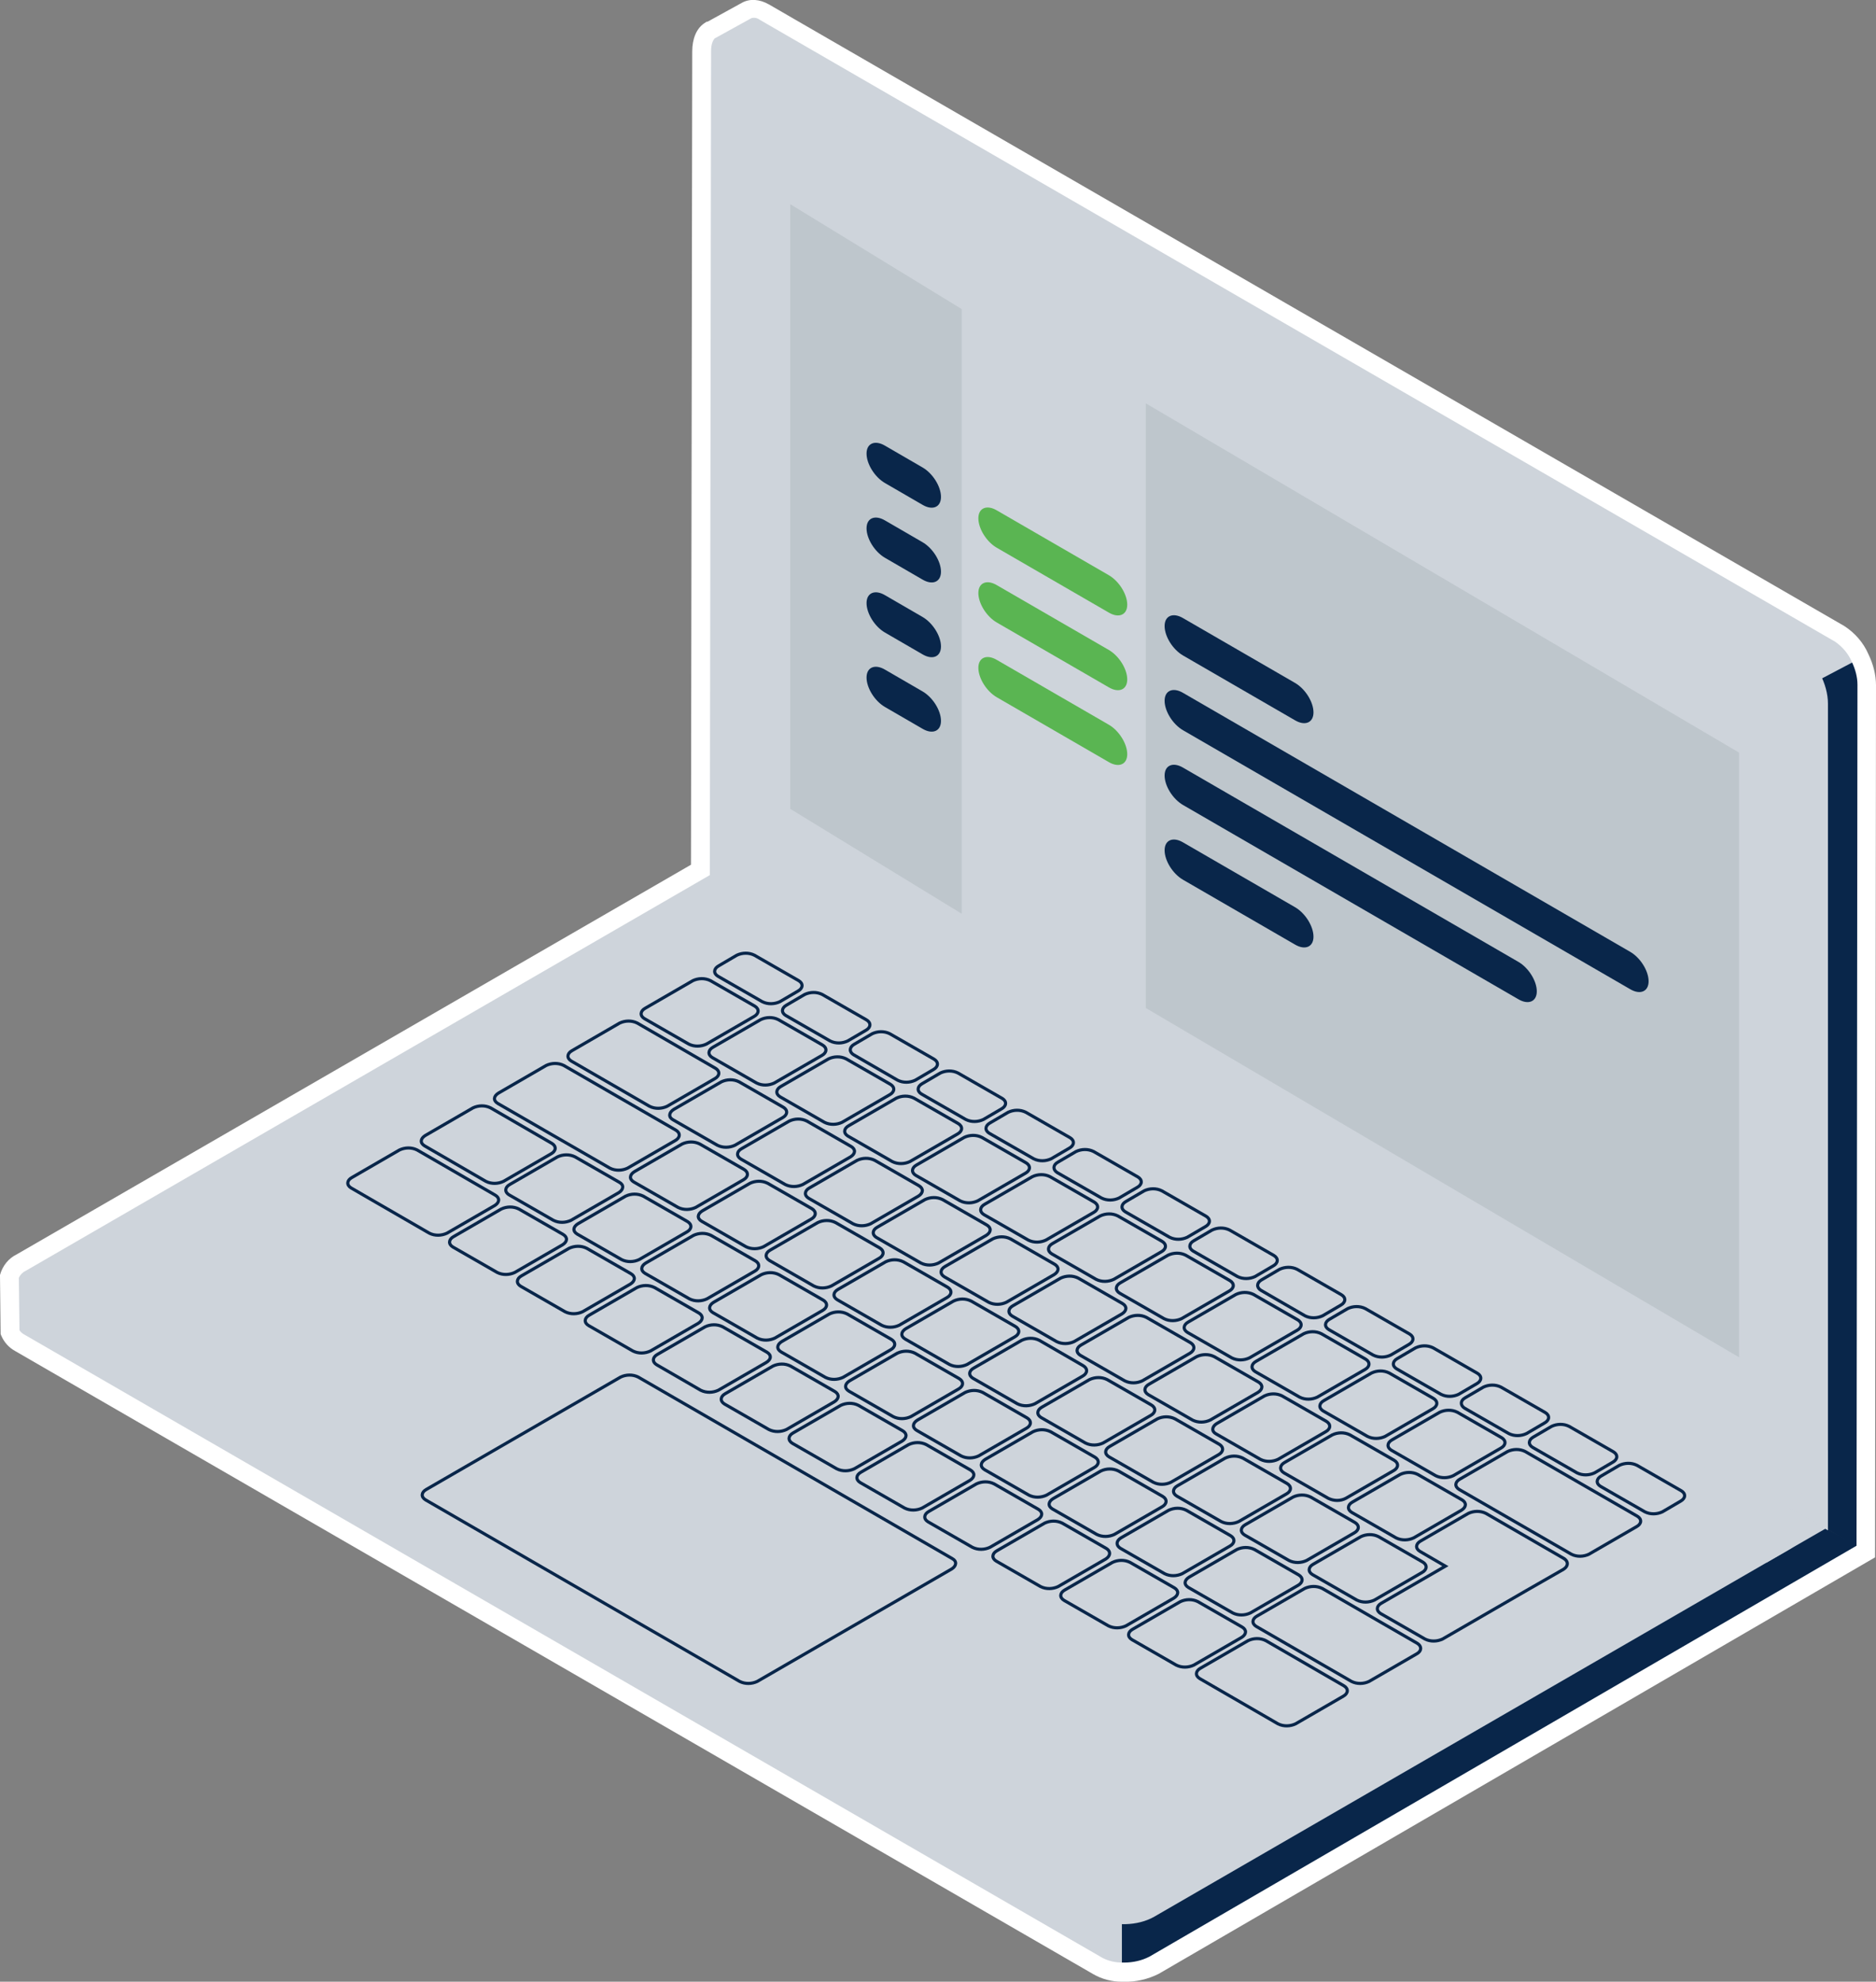 <?xml version="1.0" encoding="UTF-8"?><svg id="a" xmlns="http://www.w3.org/2000/svg" viewBox="0 0 597.3 630.9"><rect x="0" y="0" width="597.3" height="630.9" fill="#808080" stroke="none"/><path d="M223,292.3l-18.6,10.8L23.3,407.7l-20.4-1.3v17.5l.3,.2c.7,1.4,1.7,2.6,3.1,3.4l343.2,198.4c4.8,2.8,12.8,2.6,18-.4l195-112.7h0l7-4c.6-.3,1.1-.7,1.6-1.1l23.4-14L223,292.3Z" style="fill:#09264a;"/><polygon points="6 400.5 357.2 609.5 357.2 628.8 3.2 424.2 6 400.5" style="fill:#ced4db;"/><path d="M223,292.3l-18.6,10.8L23.3,407.7l-20.4-1.3v17.5l.3,.2c.7,1.4,1.7,2.6,3.1,3.4l343.2,198.4c4.8,2.8,12.8,2.6,18-.4l195-112.7h0l7-4c.6-.3,1.1-.7,1.6-1.1l23.4-14L223,292.3Z" style="fill:none;"/><polygon points="223 276.9 583.4 485.4 562.4 497.5 202 289.1 223 276.9" style="fill:#ced4db; fill-rule:evenodd;"/><path d="M227,284.6l343.2,198.4c4.8,2.8,4.5,7.4-.7,10.4l-202,116.8c-5.2,3-13.2,3.2-18,.4L6.3,412.2c-4.8-2.8-4.5-7.4,.7-10.4l202-116.8c5.1-2.9,13.2-3.1,18-.4Z" style="fill:#ced4db; fill-rule:evenodd;"/><path d="M486.3,503.4l-14.1-8.1h0c-1.8-.9-3.9-.8-5.6,0l-6.4,3.7,16.7,9.7c1.8,.9,3.9,.8,5.6,0l3.5-2c1.7-.9,1.8-2.4,.3-3.3Z" style="fill:none;"/><path d="M303.2,496.2l-100-57.8c-1.8-.9-3.9-.8-5.6,0l-61.9,35.8c-1.6,.9-1.7,2.4-.2,3.3l100,57.8c1.8,.9,3.9,.8,5.6,0l61.9-35.8c1.6-1,1.7-2.5,.2-3.3Z" style="fill:#ced4db; stroke:#09264a; stroke-miterlimit:10;"/><path d="M594.4,454.4V218.1c0-6.3-3.9-13.6-8.6-16.3L243.4,3.8c-2.1-1.2-4.1-1.3-5.6-.5h-.1l-11.6,6.6,8.8,19.9V288.3l359.7,205.9-.2-39.8h0Z" style="fill:#09264a;"/><path d="M592.3,209.5c-1.6-3.3-3.9-6.2-6.5-7.7L243.4,3.8c-2.1-1.2-4.1-1.3-5.6-.5h0l-11.6,6.6,4.5,10.1,342.9,199.4,18.8-9.9Z" style="fill:#ced4db;"/><path d="M223.4,254.4l358.6,207.3v25.5L223.4,283.4v-29Z" style="fill:#ced4db; fill-rule:evenodd;"/><path d="M232,10l341.4,197.7c4.8,2.8,8.6,10.1,8.6,16.3v244.8c0,6.3-3.9,9.1-8.6,6.3L232,277.4c-4.8-2.8-8.6-10.1-8.6-16.3V16.3c0-6.3,3.9-9.1,8.6-6.3Z" style="fill:#ced4db; fill-rule:evenodd;"/><path d="M230.2,17.6l347.3,200.8V474.5L230.2,273.7V17.6Z" style="fill:#ced4db; fill-rule:evenodd;"/><path d="M228.6,310.8l14.1,8.1c1.8,.9,3.9,.8,5.6,0l5.8-3.4c1.6-.9,1.7-2.4,.2-3.3l-14.1-8.1c-1.8-.9-3.9-.8-5.6,0l-5.8,3.4c-1.6,.9-1.7,2.4-.2,3.3Z" style="fill:#ced4db; stroke:#09264a; stroke-miterlimit:10;"/><path d="M205.2,324.3l14.1,8.1c1.8,.9,3.9,.8,5.6,0l15.2-8.8c1.6-.9,1.7-2.4,.2-3.3l-14.1-8.1c-1.8-.9-3.9-.8-5.6,0l-15.2,8.8c-1.6,.9-1.7,2.4-.2,3.3Z" style="fill:#ced4db; stroke:#09264a; stroke-miterlimit:10;"/><path d="M181.9,337.8l24.9,14.4c1.8,.9,3.9,.8,5.6,0l15.2-8.8c1.6-.9,1.7-2.4,.2-3.3l-24.9-14.4c-1.8-.9-3.9-.8-5.6,0l-15.2,8.8c-1.6,.9-1.7,2.4-.2,3.3Z" style="fill:#ced4db; stroke:#09264a; stroke-miterlimit:10;"/><path d="M250.2,323.3l14.1,8.1c1.8,.9,3.9,.8,5.6,0l5.8-3.4c1.6-.9,1.7-2.4,.2-3.3l-14.1-8.1c-1.8-.9-3.9-.8-5.6,0l-5.8,3.4c-1.6,.9-1.7,2.4-.2,3.3Z" style="fill:#ced4db; stroke:#09264a; stroke-miterlimit:10;"/><path d="M261.9,332.7l-14.1-8.1c-1.8-.9-3.9-.8-5.6,0l-15.2,8.8c-1.6,.9-1.7,2.4-.2,3.3l14.1,8.1c1.8,.9,3.9,.8,5.6,0l15.2-8.8c1.6-.9,1.7-2.4,.2-3.3Z" style="fill:#ced4db; stroke:#09264a; stroke-miterlimit:10;"/><path d="M271.8,335.8l14,8.1c1.8,.9,3.9,.8,5.6,0l5.8-3.4c1.6-.9,1.7-2.4,.2-3.3l-14.1-8.1c-1.8-.9-3.9-.8-5.6,0l-5.8,3.4c-1.5,.9-1.6,2.4-.1,3.3Z" style="fill:#ced4db; stroke:#09264a; stroke-miterlimit:10;"/><path d="M283.5,345.2l-14.1-8.1c-1.8-.9-3.9-.8-5.6,0l-15.2,8.8c-1.6,.9-1.7,2.4-.2,3.3l14.1,8.1c1.8,.9,3.9,.8,5.6,0l15.2-8.8c1.6-.9,1.7-2.4,.2-3.3Z" style="fill:#ced4db; stroke:#09264a; stroke-miterlimit:10;"/><path d="M293.4,348.3l14.1,8.1c1.8,.9,3.9,.8,5.6,0l5.8-3.4c1.6-.9,1.7-2.4,.2-3.3l-14.1-8.1c-1.8-.9-3.9-.8-5.6,0l-5.8,3.4c-1.6,.9-1.7,2.4-.2,3.3Z" style="fill:#ced4db; stroke:#09264a; stroke-miterlimit:10;"/><path d="M305.1,357.7l-14.1-8.1c-1.8-.9-3.9-.8-5.6,0l-15.2,8.8c-1.6,.9-1.7,2.4-.2,3.3l14.1,8.1c1.8,.9,3.9,.8,5.6,0l15.2-8.8c1.6-.9,1.7-2.4,.2-3.3Z" style="fill:#ced4db; stroke:#09264a; stroke-miterlimit:10;"/><path d="M315,360.8l14.1,8.1c1.8,.9,3.9,.8,5.6,0l5.8-3.4c1.6-.9,1.7-2.4,.2-3.3l-14.1-8.1c-1.8-.9-3.9-.8-5.6,0l-5.8,3.4c-1.6,.9-1.7,2.4-.2,3.3Z" style="fill:#ced4db; stroke:#09264a; stroke-miterlimit:10;"/><path d="M326.7,370.2l-14.1-8.1c-1.8-.9-3.9-.8-5.6,0l-15.2,8.8c-1.6,.9-1.7,2.4-.2,3.3l14.1,8.1c1.8,.9,3.9,.8,5.6,0l15.2-8.8c1.6-.9,1.7-2.4,.2-3.3Z" style="fill:#ced4db; stroke:#09264a; stroke-miterlimit:10;"/><path d="M336.6,373.3l14.1,8.1c1.8,.9,3.9,.8,5.6,0l5.8-3.4c1.6-.9,1.7-2.4,.2-3.3l-14.1-8.1c-1.8-.9-3.9-.8-5.6,0l-5.8,3.4c-1.6,.9-1.6,2.4-.2,3.3Z" style="fill:#ced4db; stroke:#09264a; stroke-miterlimit:10;"/><path d="M348.4,382.7l-14.1-8.1c-1.8-.9-3.9-.8-5.6,0l-15.2,8.8c-1.6,.9-1.7,2.4-.2,3.3l14.1,8.1c1.8,.9,3.9,.8,5.6,0l15.2-8.8c1.6-.9,1.7-2.4,.2-3.3Z" style="fill:#ced4db; stroke:#09264a; stroke-miterlimit:10;"/><path d="M358.3,385.8l14.1,8.1c1.8,.9,3.9,.8,5.6,0l5.8-3.4c1.6-.9,1.7-2.4,.2-3.3l-14.1-8.1c-1.8-.9-3.9-.8-5.6,0l-5.8,3.4c-1.6,.9-1.7,2.4-.2,3.3Z" style="fill:#ced4db; stroke:#09264a; stroke-miterlimit:10;"/><path d="M370,395.2l-14.1-8.1c-1.8-.9-3.9-.8-5.6,0l-15.2,8.8c-1.6,.9-1.7,2.4-.2,3.3l14.1,8.1c1.8,.9,3.9,.8,5.6,0l15.2-8.8c1.6-.9,1.7-2.4,.2-3.3Z" style="fill:#ced4db; stroke:#09264a; stroke-miterlimit:10;"/><path d="M379.9,398.3l14.1,8.1c1.8,.9,3.9,.8,5.6,0l5.8-3.4c1.6-.9,1.7-2.4,.2-3.3l-14.1-8.1c-1.8-.9-3.9-.8-5.6,0l-5.8,3.4c-1.6,.9-1.7,2.4-.2,3.3Z" style="fill:#ced4db; stroke:#09264a; stroke-miterlimit:10;"/><path d="M391.6,407.7l-14.1-8.1c-1.8-.9-3.9-.8-5.6,0l-15.2,8.8c-1.6,.9-1.7,2.4-.2,3.3l14.1,8.1c1.8,.9,3.9,.8,5.6,0l15.2-8.8c1.6-.9,1.7-2.4,.2-3.3Z" style="fill:#ced4db; stroke:#09264a; stroke-miterlimit:10;"/><path d="M401.5,410.8l14,8.1c1.8,.9,3.9,.8,5.6,0l5.8-3.4c1.6-.9,1.7-2.4,.2-3.3l-14.1-8.1c-1.8-.9-3.9-.8-5.6,0l-5.8,3.4c-1.5,.9-1.6,2.4-.1,3.3Z" style="fill:#ced4db; stroke:#09264a; stroke-miterlimit:10;"/><path d="M413.2,420.2l-14.1-8.1c-1.8-.9-3.9-.8-5.6,0l-15.2,8.8c-1.6,.9-1.7,2.4-.2,3.3l14.1,8.1c1.8,.9,3.9,.8,5.6,0l15.2-8.8c1.6-.9,1.7-2.4,.2-3.3Z" style="fill:#ced4db; stroke:#09264a; stroke-miterlimit:10;"/><path d="M423.1,423.3l14.1,8.1c1.8,.9,3.9,.8,5.6,0l5.8-3.4c1.6-.9,1.7-2.4,.2-3.3l-14.1-8.1c-1.8-.9-3.9-.8-5.6,0l-5.8,3.4c-1.6,.9-1.7,2.4-.2,3.3Z" style="fill:#ced4db; stroke:#09264a; stroke-miterlimit:10;"/><path d="M434.8,432.7l-14.1-8.1c-1.8-.9-3.9-.8-5.6,0l-15.2,8.8c-1.6,.9-1.7,2.4-.2,3.3l14.1,8.1c1.8,.9,3.9,.8,5.6,0l15.2-8.8c1.6-.9,1.7-2.4,.2-3.3Z" style="fill:#ced4db; stroke:#09264a; stroke-miterlimit:10;"/><path d="M444.7,435.8l14.1,8.1c1.8,.9,3.9,.8,5.6,0l5.8-3.4c1.6-.9,1.7-2.4,.2-3.3l-14.1-8.1c-1.8-.9-3.9-.8-5.6,0l-5.8,3.4c-1.6,.9-1.7,2.4-.2,3.3Z" style="fill:#ced4db; stroke:#09264a; stroke-miterlimit:10;"/><path d="M456.4,445.2l-14.1-8.1c-1.8-.9-3.9-.8-5.6,0l-15.2,8.8c-1.6,.9-1.7,2.4-.2,3.3l14.1,8.1c1.8,.9,3.9,.8,5.6,0l15.2-8.8c1.6-.9,1.7-2.4,.2-3.3Z" style="fill:#ced4db; stroke:#09264a; stroke-miterlimit:10;"/><path d="M466.3,448.3l14.1,8.1c1.8,.9,3.9,.8,5.6,0l5.8-3.4c1.6-.9,1.7-2.4,.2-3.3l-14.1-8.1c-1.8-.9-3.9-.8-5.6,0l-5.8,3.4c-1.6,.9-1.6,2.4-.2,3.3Z" style="fill:#ced4db; stroke:#09264a; stroke-miterlimit:10;"/><path d="M478.1,457.7l-14.1-8.1c-1.8-.9-3.9-.8-5.6,0l-15.2,8.8c-1.6,.9-1.7,2.4-.2,3.3l14.1,8.1c1.8,.9,3.9,.8,5.6,0l15.2-8.8c1.6-.9,1.7-2.4,.2-3.3Z" style="fill:#ced4db; stroke:#09264a; stroke-miterlimit:10;"/><path d="M488,460.8l14.1,8.1c1.8,.9,3.9,.8,5.6,0l5.8-3.4c1.6-.9,1.7-2.4,.2-3.3l-14.1-8.1c-1.8-.9-3.9-.8-5.6,0l-5.8,3.4c-1.6,.9-1.7,2.4-.2,3.3Z" style="fill:#ced4db; stroke:#09264a; stroke-miterlimit:10;"/><path d="M521.3,482.7l-35.7-20.6c-1.8-.9-3.9-.8-5.6,0l-15.2,8.8c-1.6,.9-1.7,2.4-.2,3.3l35.7,20.6c1.8,.9,3.9,.8,5.6,0l15.2-8.8c1.6-.9,1.7-2.4,.2-3.3Z" style="fill:#ced4db; stroke:#09264a; stroke-miterlimit:10;"/><path d="M535.3,474.6l-14.1-8.1c-1.8-.9-3.9-.8-5.6,0l-5.8,3.4c-1.6,.9-1.7,2.4-.2,3.3l14.1,8.1c1.8,.9,3.9,.8,5.6,0l5.8-3.4c1.6-.9,1.7-2.4,.2-3.3Z" style="fill:#ced4db; stroke:#09264a; stroke-miterlimit:10;"/><path d="M214.3,356.5l14.1,8.1c1.8,.9,3.9,.8,5.6,0l15.2-8.8c1.6-.9,1.7-2.4,.2-3.3l-14.1-8.1c-1.8-.9-3.9-.8-5.6,0l-15.2,8.8c-1.6,1-1.7,2.5-.2,3.3Z" style="fill:#ced4db; stroke:#09264a; stroke-miterlimit:10;"/><path d="M271,365l-14.1-8.1c-1.8-.9-3.9-.8-5.6,0l-15.2,8.8c-1.6,.9-1.7,2.4-.2,3.3l14.1,8.1c1.8,.9,3.9,.8,5.6,0l15.2-8.8c1.6-1,1.7-2.4,.2-3.3Z" style="fill:#ced4db; stroke:#09264a; stroke-miterlimit:10;"/><path d="M292.6,377.5l-14.1-8.1c-1.8-.9-3.9-.8-5.6,0l-15.2,8.8c-1.6,.9-1.7,2.4-.2,3.3l14.1,8.1c1.8,.9,3.9,.8,5.6,0l15.2-8.8c1.6-1,1.7-2.4,.2-3.3Z" style="fill:#ced4db; stroke:#09264a; stroke-miterlimit:10;"/><path d="M314.2,390l-14.1-8.1c-1.8-.9-3.9-.8-5.6,0l-15.2,8.8c-1.6,.9-1.7,2.4-.2,3.3l14.1,8.1c1.8,.9,3.9,.8,5.6,0l15.2-8.8c1.6-1,1.7-2.4,.2-3.3Z" style="fill:#ced4db; stroke:#09264a; stroke-miterlimit:10;"/><path d="M335.8,402.5l-14.1-8.1c-1.8-.9-3.9-.8-5.6,0l-15.2,8.8c-1.6,.9-1.7,2.4-.2,3.3l14.1,8.1c1.8,.9,3.9,.8,5.6,0l15.2-8.8c1.6-1,1.7-2.4,.2-3.3Z" style="fill:#ced4db; stroke:#09264a; stroke-miterlimit:10;"/><path d="M357.4,415l-14.1-8.1c-1.8-.9-3.9-.8-5.6,0l-15.2,8.8c-1.6,.9-1.7,2.4-.2,3.3l14.1,8.1c1.8,.9,3.9,.8,5.6,0l15.2-8.8c1.6-1,1.7-2.4,.2-3.3Z" style="fill:#ced4db; stroke:#09264a; stroke-miterlimit:10;"/><path d="M379.1,427.5l-14.1-8.1c-1.8-.9-3.9-.8-5.6,0l-15.2,8.8c-1.6,.9-1.7,2.4-.2,3.3l14.1,8.1c1.8,.9,3.9,.8,5.6,0l15.2-8.8c1.6-1,1.6-2.4,.2-3.3Z" style="fill:#ced4db; stroke:#09264a; stroke-miterlimit:10;"/><path d="M400.7,440l-14.1-8.1c-1.8-.9-3.9-.8-5.6,0l-15.2,8.8c-1.6,.9-1.7,2.4-.2,3.3l14.1,8.1c1.8,.9,3.9,.8,5.6,0l15.2-8.8c1.6-1,1.7-2.4,.2-3.3Z" style="fill:#ced4db; stroke:#09264a; stroke-miterlimit:10;"/><path d="M387.2,456.5l14.1,8.1c1.8,.9,3.9,.8,5.6,0l15.2-8.8c1.6-.9,1.7-2.4,.2-3.3l-14.1-8.1c-1.8-.9-3.9-.8-5.6,0l-15.2,8.8c-1.6,1-1.7,2.5-.2,3.3Z" style="fill:#ced4db; stroke:#09264a; stroke-miterlimit:10;"/><path d="M428.5,477l15.2-8.8c1.6-.9,1.7-2.4,.2-3.3l-14.1-8.1c-1.8-.9-3.9-.8-5.6,0l-15.2,8.8c-1.6,.9-1.7,2.4-.2,3.3l14.1,8.1c1.8,.9,3.9,.9,5.6,0Z" style="fill:#ced4db; stroke:#09264a; stroke-miterlimit:10;"/><path d="M465.5,477.5l-14.1-8.1c-1.8-.9-3.9-.8-5.6,0l-15.2,8.8c-1.6,.9-1.7,2.4-.2,3.3l14.1,8.1c1.8,.9,3.9,.8,5.6,0l15.2-8.8c1.6-1,1.7-2.4,.2-3.3Z" style="fill:#ced4db; stroke:#09264a; stroke-miterlimit:10;"/><path d="M179.3,393l-14.1-8.1c-1.8-.9-3.9-.8-5.6,0l-15.2,8.8c-1.6,.9-1.7,2.4-.2,3.3l14.1,8.1c1.8,.9,3.9,.8,5.6,0l15.2-8.8c1.6-1,1.7-2.4,.2-3.3Z" style="fill:#ced4db; stroke:#09264a; stroke-miterlimit:10;"/><path d="M157.7,380.5l-24.9-14.4c-1.8-.9-3.9-.8-5.6,0l-15.2,8.8c-1.6,.9-1.7,2.4-.2,3.3l24.9,14.4c1.8,.9,3.9,.8,5.6,0l15.2-8.8c1.6-1,1.7-2.4,.2-3.3Z" style="fill:#ced4db; stroke:#09264a; stroke-miterlimit:10;"/><path d="M200.9,405.5l-14.1-8.1c-1.8-.9-3.9-.8-5.6,0l-15.2,8.8c-1.6,.9-1.7,2.4-.2,3.3l14.1,8.1c1.8,.9,3.9,.8,5.6,0l15.2-8.8c1.6-1,1.7-2.4,.2-3.3Z" style="fill:#ced4db; stroke:#09264a; stroke-miterlimit:10;"/><path d="M222.5,418l-14.1-8.1c-1.8-.9-3.9-.8-5.6,0l-15.2,8.8c-1.6,.9-1.7,2.4-.2,3.3l14.1,8.1c1.8,.9,3.9,.8,5.6,0l15.2-8.8c1.6-1,1.7-2.4,.2-3.3Z" style="fill:#ced4db; stroke:#09264a; stroke-miterlimit:10;"/><path d="M244.2,430.5l-14.1-8.1c-1.8-.9-3.9-.8-5.6,0l-15.2,8.8c-1.6,.9-1.7,2.4-.2,3.3l14,8.1c1.8,.9,3.9,.8,5.6,0l15.2-8.8c1.7-1,1.8-2.4,.3-3.3Z" style="fill:#ced4db; stroke:#09264a; stroke-miterlimit:10;"/><path d="M265.8,443l-14.1-8.1c-1.8-.9-3.9-.8-5.6,0l-15.2,8.8c-1.6,.9-1.7,2.4-.2,3.3l14.1,8.1c1.8,.9,3.9,.8,5.6,0l15.2-8.8c1.6-1,1.7-2.4,.2-3.3Z" style="fill:#ced4db; stroke:#09264a; stroke-miterlimit:10;"/><path d="M287.4,455.5l-14.1-8.1c-1.8-.9-3.9-.8-5.6,0l-15.2,8.8c-1.6,.9-1.7,2.4-.2,3.3l14.1,8.1c1.8,.9,3.9,.8,5.6,0l15.2-8.8c1.6-1,1.7-2.4,.2-3.3Z" style="fill:#ced4db; stroke:#09264a; stroke-miterlimit:10;"/><path d="M309,468l-14.1-8.1c-1.8-.9-3.9-.8-5.6,0l-15.2,8.8c-1.6,.9-1.7,2.4-.2,3.3l14.1,8.1c1.8,.9,3.9,.8,5.6,0l15.2-8.8c1.6-1,1.7-2.4,.2-3.3Z" style="fill:#ced4db; stroke:#09264a; stroke-miterlimit:10;"/><path d="M330.6,480.5l-14.1-8.1c-1.8-.9-3.9-.8-5.6,0l-15.2,8.8c-1.6,.9-1.7,2.4-.2,3.3l14.1,8.1c1.8,.9,3.9,.8,5.6,0l15.2-8.8c1.6-1,1.7-2.4,.2-3.3Z" style="fill:#ced4db; stroke:#09264a; stroke-miterlimit:10;"/><path d="M352.3,493l-14.1-8.1c-1.8-.9-3.9-.8-5.6,0l-15.2,8.8c-1.6,.9-1.7,2.4-.2,3.3l14.1,8.1c1.8,.9,3.9,.8,5.6,0l15.2-8.8c1.5-1,1.6-2.4,.2-3.3Z" style="fill:#ced4db; stroke:#09264a; stroke-miterlimit:10;"/><path d="M373.9,505.5l-14.1-8.1c-1.8-.9-3.9-.8-5.6,0l-15.2,8.8c-1.6,.9-1.7,2.4-.2,3.3l14.1,8.1c1.8,.9,3.9,.8,5.6,0l15.2-8.8c1.6-1,1.7-2.4,.2-3.3Z" style="fill:#ced4db; stroke:#09264a; stroke-miterlimit:10;"/><path d="M395.5,518l-14.1-8.1c-1.8-.9-3.9-.8-5.6,0l-15.2,8.8c-1.6,.9-1.7,2.4-.2,3.3l14.1,8.1c1.8,.9,3.9,.8,5.6,0l15.2-8.8c1.6-1,1.7-2.4,.2-3.3Z" style="fill:#ced4db; stroke:#09264a; stroke-miterlimit:10;"/><path d="M427.9,536.7l-24.9-14.4c-1.8-.9-3.9-.8-5.6,0l-15.2,8.8c-1.6,.9-1.7,2.4-.2,3.3l24.9,14.4c1.8,.9,3.9,.8,5.6,0l15.2-8.8c1.6-.9,1.7-2.4,.2-3.3Z" style="fill:#ced4db; stroke:#09264a; stroke-miterlimit:10;"/><path d="M498,496.2l-24.9-14.4c-1.8-.9-3.9-.8-5.6,0l-15.2,8.8c-1.6,.9-1.7,2.4-.2,3.3l8.1,4.7-20.4,11.8c-1.6,.9-1.7,2.4-.2,3.3l14.1,8.1c1.8,.9,3.9,.8,5.6,0l26.8-15.5h0l11.7-6.7c1.6-1,1.6-2.5,.2-3.4Z" style="fill:#ced4db; stroke:#09264a; stroke-miterlimit:10;"/><path d="M158.5,351.3l35.7,20.6c1.8,.9,3.9,.8,5.6,0l15.2-8.8c1.6-.9,1.7-2.4,.2-3.3l-35.7-20.6c-1.8-.9-3.9-.8-5.6,0l-15.2,8.8c-1.6,1-1.7,2.4-.2,3.3Z" style="fill:#ced4db; stroke:#09264a; stroke-miterlimit:10;"/><path d="M201.8,376.3l14.1,8.1c1.8,.9,3.9,.8,5.6,0l15.2-8.8c1.6-.9,1.7-2.4,.2-3.3l-14.1-8.1c-1.8-.9-3.9-.8-5.6,0l-15.2,8.8c-1.6,1-1.7,2.4-.2,3.3Z" style="fill:#ced4db; stroke:#09264a; stroke-miterlimit:10;"/><path d="M223.4,388.8l14.1,8.1c1.8,.9,3.9,.8,5.6,0l15.2-8.8c1.6-.9,1.7-2.4,.2-3.3l-14.1-8.1c-1.8-.9-3.9-.8-5.6,0l-15.2,8.8c-1.6,1-1.7,2.4-.2,3.3Z" style="fill:#ced4db; stroke:#09264a; stroke-miterlimit:10;"/><path d="M245,401.3l14.1,8.1c1.8,.9,3.9,.8,5.6,0l15.2-8.8c1.6-.9,1.7-2.4,.2-3.3l-14.1-8.1c-1.8-.9-3.9-.8-5.6,0l-15.2,8.8c-1.6,.9-1.7,2.4-.2,3.3Z" style="fill:#ced4db; stroke:#09264a; stroke-miterlimit:10;"/><path d="M266.6,413.8l14.1,8.1c1.8,.9,3.9,.8,5.6,0l15.2-8.8c1.6-.9,1.7-2.4,.2-3.3l-14.1-8.1c-1.8-.9-3.9-.8-5.6,0l-15.2,8.8c-1.6,.9-1.7,2.4-.2,3.3Z" style="fill:#ced4db; stroke:#09264a; stroke-miterlimit:10;"/><path d="M288.2,426.3l14.1,8.1c1.8,.9,3.9,.8,5.6,0l15.2-8.8c1.6-.9,1.7-2.4,.2-3.3l-14.1-8.1c-1.8-.9-3.9-.8-5.6,0l-15.2,8.8c-1.6,1-1.7,2.4-.2,3.3Z" style="fill:#ced4db; stroke:#09264a; stroke-miterlimit:10;"/><path d="M309.8,438.8l14.1,8.1c1.8,.9,3.9,.8,5.6,0l15.2-8.8c1.6-.9,1.7-2.4,.2-3.3l-14-8.1c-1.8-.9-3.9-.8-5.6,0l-15.2,8.8c-1.7,.9-1.8,2.4-.3,3.3Z" style="fill:#ced4db; stroke:#09264a; stroke-miterlimit:10;"/><path d="M331.5,451.3l14.1,8.1c1.8,.9,3.9,.8,5.6,0l15.2-8.8c1.6-.9,1.7-2.4,.2-3.3l-14.1-8.1c-1.8-.9-3.9-.8-5.6,0l-15.2,8.8c-1.6,.9-1.7,2.4-.2,3.3Z" style="fill:#ced4db; stroke:#09264a; stroke-miterlimit:10;"/><path d="M353.1,463.8l14.1,8.1c1.8,.9,3.9,.8,5.6,0l15.2-8.8c1.6-.9,1.7-2.4,.2-3.3l-14.1-8.1c-1.8-.9-3.9-.8-5.6,0l-15.2,8.8c-1.6,.9-1.7,2.4-.2,3.3Z" style="fill:#ced4db; stroke:#09264a; stroke-miterlimit:10;"/><path d="M374.7,476.3l14.1,8.1c1.8,.9,3.9,.8,5.6,0l15.2-8.8c1.6-.9,1.7-2.4,.2-3.3l-14.1-8.1c-1.8-.9-3.9-.8-5.6,0l-15.2,8.8c-1.6,.9-1.7,2.4-.2,3.3Z" style="fill:#ced4db; stroke:#09264a; stroke-miterlimit:10;"/><path d="M431.2,488c1.6-.9,1.7-2.4,.2-3.3l-14.1-8.1c-1.8-.9-3.9-.8-5.6,0l-15.2,8.8c-1.6,.9-1.7,2.4-.2,3.3l14.1,8.1c1.8,.9,3.9,.8,5.6,0l15.2-8.8Z" style="fill:#ced4db; stroke:#09264a; stroke-miterlimit:10;"/><path d="M417.9,501.3l14.1,8.1c1.8,.9,3.9,.8,5.6,0l15.2-8.8c1.6-.9,1.7-2.4,.2-3.3l-14.1-8.1c-1.8-.9-3.9-.8-5.6,0l-15.2,8.8c-1.6,.9-1.7,2.4-.2,3.3Z" style="fill:#ced4db; stroke:#09264a; stroke-miterlimit:10;"/><path d="M135.2,364.8l19.5,11.3c1.8,.9,3.9,.8,5.6,0l15.2-8.8c1.6-.9,1.7-2.4,.2-3.3l-19.5-11.3c-1.8-.9-3.9-.8-5.6,0l-15.2,8.8c-1.6,1-1.7,2.4-.2,3.3Z" style="fill:#ced4db; stroke:#09264a; stroke-miterlimit:10;"/><path d="M183.8,392.9l14.1,8.1c1.8,.9,3.9,.8,5.6,0l15.2-8.8c1.6-.9,1.7-2.4,.2-3.3l-14.1-8.1c-1.8-.9-3.9-.8-5.6,0l-15.2,8.8c-1.6,1-1.7,2.4-.2,3.3Z" style="fill:#ced4db; stroke:#09264a; stroke-miterlimit:10;"/><path d="M197.2,376.4l-14.1-8.1c-1.8-.9-3.9-.8-5.6,0l-15.2,8.8c-1.6,.9-1.7,2.4-.2,3.3l14.1,8.1c1.8,.9,3.9,.8,5.6,0l15.2-8.8c1.6-1,1.7-2.5,.2-3.3Z" style="fill:#ced4db; stroke:#09264a; stroke-miterlimit:10;"/><path d="M205.4,405.4l14.1,8.1c1.8,.9,3.9,.8,5.6,0l15.2-8.8c1.6-.9,1.7-2.4,.2-3.3l-14.1-8.1c-1.8-.9-3.9-.8-5.6,0l-15.2,8.8c-1.6,1-1.7,2.4-.2,3.3Z" style="fill:#ced4db; stroke:#09264a; stroke-miterlimit:10;"/><path d="M227,417.9l14.1,8.1c1.8,.9,3.9,.8,5.6,0l15.2-8.8c1.6-.9,1.7-2.4,.2-3.3l-14.1-8.1c-1.8-.9-3.9-.8-5.6,0l-15.2,8.8c-1.6,1-1.7,2.4-.2,3.3Z" style="fill:#ced4db; stroke:#09264a; stroke-miterlimit:10;"/><path d="M248.7,430.4l14.1,8.1c1.8,.9,3.9,.8,5.6,0l15.2-8.8c1.6-.9,1.7-2.4,.2-3.3l-14.1-8.1c-1.8-.9-3.9-.8-5.6,0l-15.2,8.8c-1.6,1-1.7,2.4-.2,3.3Z" style="fill:#ced4db; stroke:#09264a; stroke-miterlimit:10;"/><path d="M270.3,442.9l14.1,8.1c1.8,.9,3.9,.8,5.6,0l15.2-8.8c1.6-.9,1.7-2.4,.2-3.3l-14.1-8.1c-1.8-.9-3.9-.8-5.6,0l-15.2,8.8c-1.6,1-1.7,2.4-.2,3.3Z" style="fill:#ced4db; stroke:#09264a; stroke-miterlimit:10;"/><path d="M291.9,455.4l14.1,8.1c1.8,.9,3.9,.8,5.6,0l15.2-8.8c1.6-.9,1.7-2.4,.2-3.3l-14.1-8.1c-1.8-.9-3.9-.8-5.6,0l-15.2,8.8c-1.6,1-1.7,2.4-.2,3.3Z" style="fill:#ced4db; stroke:#09264a; stroke-miterlimit:10;"/><path d="M313.5,467.9l14.1,8.1c1.8,.9,3.9,.8,5.6,0l15.2-8.8c1.6-.9,1.7-2.4,.2-3.3l-14.1-8.1c-1.8-.9-3.9-.8-5.6,0l-15.2,8.8c-1.6,1-1.7,2.4-.2,3.3Z" style="fill:#ced4db; stroke:#09264a; stroke-miterlimit:10;"/><path d="M335.1,480.4l14.1,8.1c1.8,.9,3.9,.8,5.6,0l15.2-8.8c1.6-.9,1.7-2.4,.2-3.3l-14.1-8.1c-1.8-.9-3.9-.8-5.6,0l-15.2,8.8c-1.6,1-1.7,2.4-.2,3.3Z" style="fill:#ced4db; stroke:#09264a; stroke-miterlimit:10;"/><path d="M356.7,492.9l14.1,8.1c1.8,.9,3.9,.8,5.6,0l15.2-8.8c1.6-.9,1.7-2.4,.2-3.3l-14.1-8.1c-1.8-.9-3.9-.8-5.6,0l-15.2,8.8c-1.6,1-1.6,2.4-.2,3.3Z" style="fill:#ced4db; stroke:#09264a; stroke-miterlimit:10;"/><path d="M378.4,505.4l14.1,8.1c1.8,.9,3.9,.8,5.6,0l15.2-8.8c1.6-.9,1.7-2.4,.2-3.3l-14.1-8.1c-1.8-.9-3.9-.8-5.6,0l-15.2,8.8c-1.6,1-1.7,2.4-.2,3.3Z" style="fill:#ced4db; stroke:#09264a; stroke-miterlimit:10;"/><path d="M451.3,523.2l-30.3-17.5c-1.8-.9-3.9-.8-5.6,0l-15.2,8.8c-1.6,.9-1.7,2.4-.2,3.3l30.3,17.5c1.8,.9,3.9,.8,5.6,0l15.2-8.8c1.6-.9,1.6-2.4,.2-3.3Z" style="fill:#ced4db; stroke:#09264a; stroke-miterlimit:10;"/><path d="M357.9,630.9h-.7c-3.2,0-6.3-.8-9.1-2.4L4.8,430.1c-2-1.1-3.5-2.8-4.4-4.9l-.2-.5-.2-18.5v-.3c.8-2.9,2.7-5.3,5.4-6.6l214.6-124,.4-258.9c0-4,1.3-7.2,3.7-8.9l.9-.6h.3l10.9-6c2.5-1.4,5.6-1.2,8.6,.5l342.4,197.9c3.4,2.2,6.1,5.3,7.7,9,1.5,3.1,2.4,6.5,2.4,9.9h0l-.3,277.6-228.1,132.6c-3.4,1.7-7.2,2.6-11,2.5ZM6.2,423.5c.4,.6,1,1.1,1.6,1.4l343.2,198.4c1.9,1,4.1,1.5,6.3,1.5h.6c2.8,0,5.6-.6,8.1-1.9l225.1-130.8,.3-274.1c0-2.5-.7-5-1.8-7.3-1.1-2.6-3-4.8-5.3-6.4L241.9,6.3c-.8-.6-1.8-.8-2.7-.5l-11.4,6.3h-.1c-.6,.5-1.3,1.8-1.3,4.1l-.4,262.4L8.5,404.4c-1.1,.5-2,1.3-2.5,2.4l.2,16.7Z" style="fill:#fff;"/><polygon points="251.6 65 306.2 98.4 306.2 290.9 251.6 257.5 251.6 65" style="fill:#bec6cc; fill-rule:evenodd;"/><polygon points="364.8 128.4 553.7 239.6 553.7 432.1 364.8 320.9 364.8 128.4" style="fill:#bec6cc; fill-rule:evenodd;"/><path id="b" d="M376.7,196.8l35.6,20.6c3.3,1.9,5.9,6.1,5.9,9.4s-2.7,4.4-5.9,2.5l-35.6-20.6c-3.3-1.9-5.9-6.1-5.9-9.4s2.7-4.4,5.9-2.5Z" style="fill:#09264a; fill-rule:evenodd;"/><path id="c" d="M317.4,186.3l35.6,20.6c3.3,1.9,5.9,6.1,5.9,9.4s-2.7,4.4-5.9,2.5l-35.6-20.6c-3.3-1.9-5.9-6.1-5.9-9.4s2.7-4.4,5.9-2.5Z" style="fill:#5ab552; fill-rule:evenodd;"/><path id="d" d="M281.8,165.7l11.9,6.9c3.3,1.9,5.9,6.1,5.9,9.4s-2.7,4.4-5.9,2.5l-11.9-6.9c-3.3-1.9-5.9-6.1-5.9-9.4s2.7-4.4,5.9-2.5Z" style="fill:#09264a; fill-rule:evenodd;"/><path id="e" d="M376.7,220.6l142.3,82.4c3.3,1.9,5.9,6.1,5.9,9.4s-2.7,4.4-5.9,2.5l-142.3-82.4c-3.3-1.9-5.9-6.1-5.9-9.4s2.7-4.4,5.9-2.5Z" style="fill:#09264a; fill-rule:evenodd;"/><path id="f" d="M317.4,210.1l35.6,20.6c3.3,1.9,5.9,6.1,5.9,9.4s-2.7,4.4-5.9,2.5l-35.6-20.6c-3.3-1.9-5.9-6.1-5.9-9.4s2.7-4.4,5.9-2.5Z" style="fill:#5ab552; fill-rule:evenodd;"/><path id="g" d="M281.8,189.5l11.9,6.9c3.3,1.9,5.9,6.1,5.9,9.4s-2.7,4.4-5.9,2.5l-11.9-6.9c-3.3-1.9-5.9-6.1-5.9-9.4s2.7-4.4,5.9-2.5Z" style="fill:#09264a; fill-rule:evenodd;"/><path id="h" d="M376.7,244.4l106.7,61.8c3.3,1.9,5.9,6.1,5.9,9.4s-2.7,4.4-5.9,2.5l-106.7-61.8c-3.3-1.9-5.9-6.1-5.9-9.4s2.7-4.4,5.9-2.5Z" style="fill:#09264a; fill-rule:evenodd;"/><path id="i" d="M281.8,213.2l11.9,6.9c3.3,1.9,5.9,6.1,5.9,9.4s-2.7,4.4-5.9,2.5l-11.9-6.9c-3.3-1.9-5.9-6.1-5.9-9.4s2.7-4.4,5.9-2.5Z" style="fill:#09264a; fill-rule:evenodd;"/><path id="j" d="M376.7,268.2l35.6,20.6c3.3,1.9,5.9,6.1,5.9,9.4s-2.7,4.4-5.9,2.5l-35.6-20.6c-3.3-1.9-5.9-6.1-5.9-9.4s2.7-4.4,5.9-2.5Z" style="fill:#09264a; fill-rule:evenodd;"/><path id="k" d="M317.4,162.5l35.6,20.6c3.3,1.9,5.9,6.1,5.9,9.4s-2.7,4.4-5.9,2.5l-35.6-20.6c-3.3-1.9-5.9-6.1-5.9-9.4s2.7-4.4,5.9-2.5Z" style="fill:#5ab552; fill-rule:evenodd;"/><path id="l" d="M281.8,141.9l11.9,6.9c3.3,1.9,5.9,6.1,5.9,9.4s-2.7,4.4-5.9,2.5l-11.9-6.9c-3.3-1.9-5.9-6.1-5.9-9.4s2.7-4.4,5.9-2.5Z" style="fill:#09264a; fill-rule:evenodd;"/></svg>